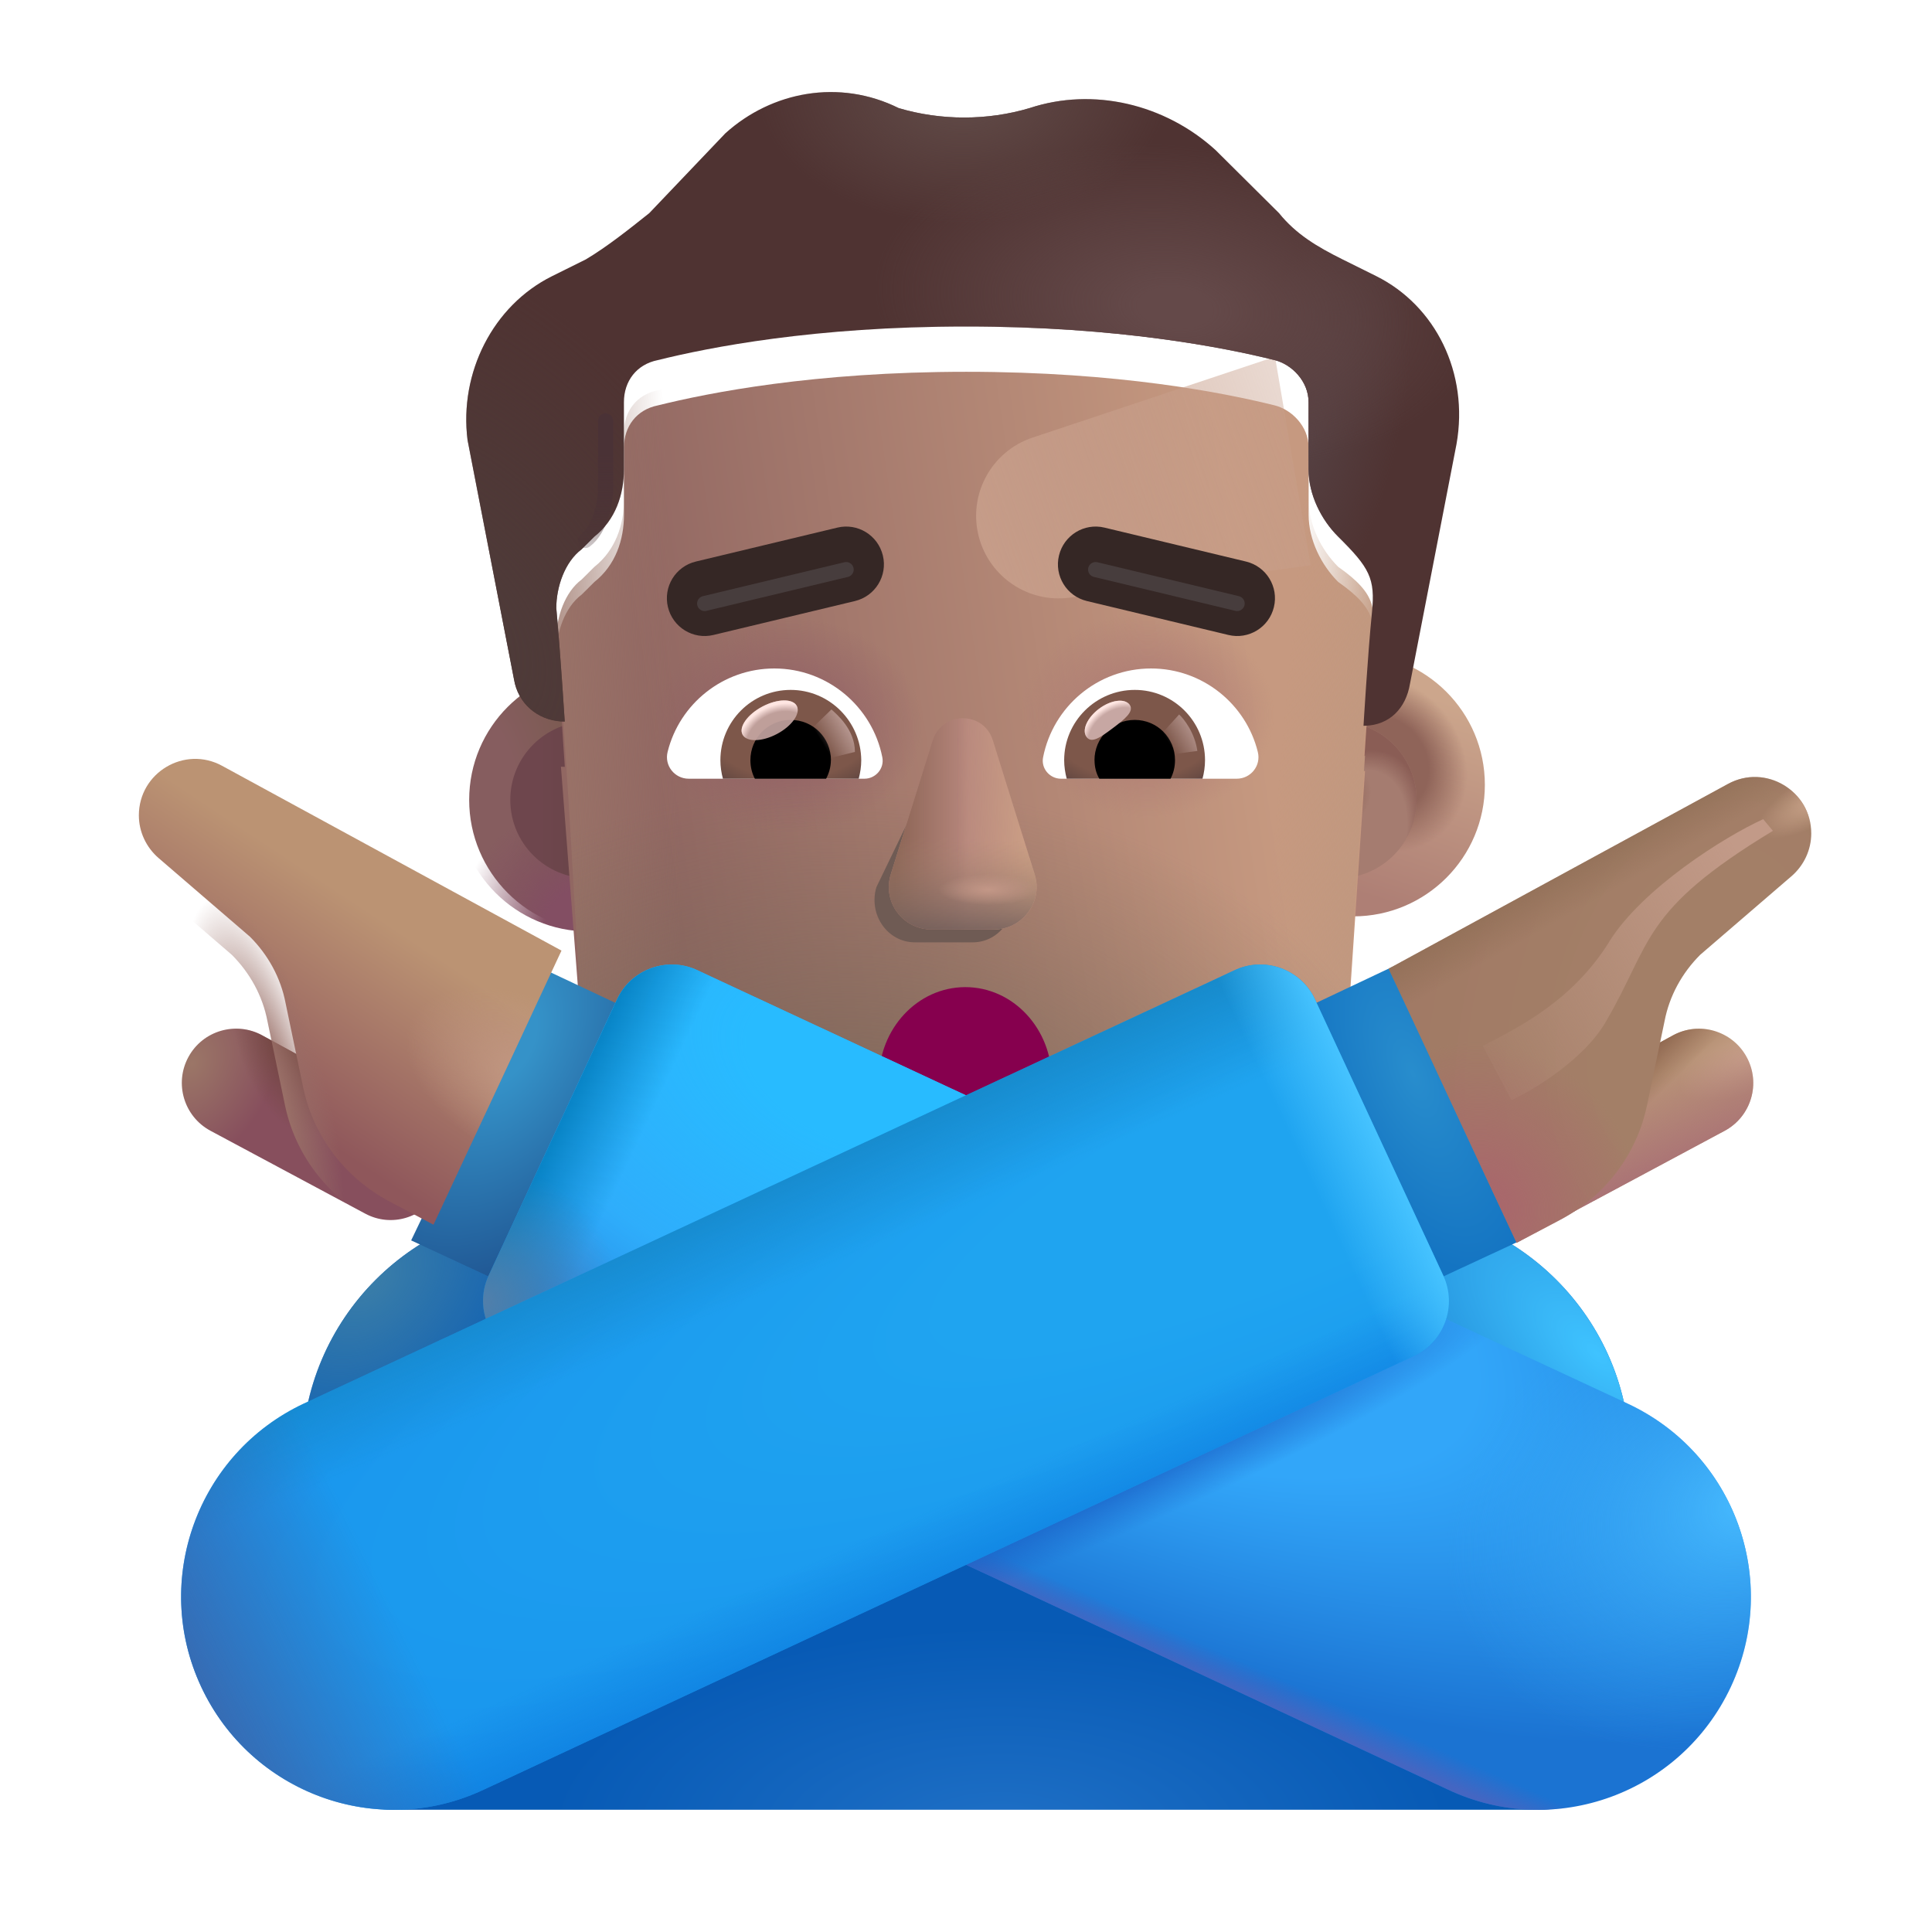 <svg fill="none" height="32" viewBox="0 0 32 32" width="32" xmlns="http://www.w3.org/2000/svg" xmlns:xlink="http://www.w3.org/1999/xlink"><filter id="a" color-interpolation-filters="sRGB" filterUnits="userSpaceOnUse" height="4.357" width="4.557" x="7.571" y="11.07"><feFlood flood-opacity="0" result="BackgroundImageFix"/><feBlend in="SourceGraphic" in2="BackgroundImageFix" mode="normal" result="shape"/><feColorMatrix in="SourceAlpha" result="hardAlpha" type="matrix" values="0 0 0 0 0 0 0 0 0 0 0 0 0 0 0 0 0 0 127 0"/><feOffset dx=".2"/><feGaussianBlur stdDeviation=".15"/><feComposite in2="hardAlpha" k2="-1" k3="1" operator="arithmetic"/><feColorMatrix type="matrix" values="0 0 0 0 0.62 0 0 0 0 0.471 0 0 0 0 0.408 0 0 0 1 0"/><feBlend in2="shape" mode="normal" result="effect1_innerShadow_3987_24802"/></filter><filter id="b" color-interpolation-filters="sRGB" filterUnits="userSpaceOnUse" height="3.597" width="3.597" x="7.952" y="11.451"><feFlood flood-opacity="0" result="BackgroundImageFix"/><feBlend in="SourceGraphic" in2="BackgroundImageFix" mode="normal" result="shape"/><feGaussianBlur result="effect1_foregroundBlur_3987_24802" stdDeviation=".25"/></filter><filter id="c" color-interpolation-filters="sRGB" filterUnits="userSpaceOnUse" height="4.607" width="4.607" x="19.986" y="10.82"><feFlood flood-opacity="0" result="BackgroundImageFix"/><feBlend in="SourceGraphic" in2="BackgroundImageFix" mode="normal" result="shape"/><feColorMatrix in="SourceAlpha" result="hardAlpha" type="matrix" values="0 0 0 0 0 0 0 0 0 0 0 0 0 0 0 0 0 0 127 0"/><feOffset dx=".25" dy="-.25"/><feGaussianBlur stdDeviation=".25"/><feComposite in2="hardAlpha" k2="-1" k3="1" operator="arithmetic"/><feColorMatrix type="matrix" values="0 0 0 0 0.584 0 0 0 0 0.369 0 0 0 0 0.471 0 0 0 1 0"/><feBlend in2="shape" mode="normal" result="effect1_innerShadow_3987_24802"/></filter><filter id="d" color-interpolation-filters="sRGB" filterUnits="userSpaceOnUse" height="3.597" width="3.597" x="20.366" y="11.451"><feFlood flood-opacity="0" result="BackgroundImageFix"/><feBlend in="SourceGraphic" in2="BackgroundImageFix" mode="normal" result="shape"/><feGaussianBlur result="effect1_foregroundBlur_3987_24802" stdDeviation=".25"/></filter><filter id="e" color-interpolation-filters="sRGB" filterUnits="userSpaceOnUse" height="15.946" width="13.537" x="9.215" y="5.909"><feFlood flood-opacity="0" result="BackgroundImageFix"/><feBlend in="SourceGraphic" in2="BackgroundImageFix" mode="normal" result="shape"/><feColorMatrix in="SourceAlpha" result="hardAlpha" type="matrix" values="0 0 0 0 0 0 0 0 0 0 0 0 0 0 0 0 0 0 127 0"/><feOffset dy=".25"/><feGaussianBlur stdDeviation=".375"/><feComposite in2="hardAlpha" k2="-1" k3="1" operator="arithmetic"/><feColorMatrix type="matrix" values="0 0 0 0 0.306 0 0 0 0 0.2 0 0 0 0 0.173 0 0 0 1 0"/><feBlend in2="shape" mode="normal" result="effect1_innerShadow_3987_24802"/></filter><filter id="f" color-interpolation-filters="sRGB" filterUnits="userSpaceOnUse" height="8.002" width="9.541" x="14.168" y="3.909"><feFlood flood-opacity="0" result="BackgroundImageFix"/><feBlend in="SourceGraphic" in2="BackgroundImageFix" mode="normal" result="shape"/><feGaussianBlur result="effect1_foregroundBlur_3987_24802" stdDeviation="1"/></filter><filter id="g" color-interpolation-filters="sRGB" filterUnits="userSpaceOnUse" height="10.997" width="16.445" x="7.724" y="1.525"><feFlood flood-opacity="0" result="BackgroundImageFix"/><feBlend in="SourceGraphic" in2="BackgroundImageFix" mode="normal" result="shape"/><feColorMatrix in="SourceAlpha" result="hardAlpha" type="matrix" values="0 0 0 0 0 0 0 0 0 0 0 0 0 0 0 0 0 0 127 0"/><feOffset dy="-.5"/><feGaussianBlur stdDeviation=".375"/><feComposite in2="hardAlpha" k2="-1" k3="1" operator="arithmetic"/><feColorMatrix type="matrix" values="0 0 0 0 0.208 0 0 0 0 0.11 0 0 0 0 0.11 0 0 0 1 0"/><feBlend in2="shape" mode="normal" result="effect1_innerShadow_3987_24802"/></filter><filter id="h" color-interpolation-filters="sRGB" filterUnits="userSpaceOnUse" height="4.999" width="3.797" x="13.736" y="11.36"><feFlood flood-opacity="0" result="BackgroundImageFix"/><feBlend in="SourceGraphic" in2="BackgroundImageFix" mode="normal" result="shape"/><feGaussianBlur result="effect1_foregroundBlur_3987_24802" stdDeviation=".375"/></filter><filter id="i" color-interpolation-filters="sRGB" filterUnits="userSpaceOnUse" height="3.999" width="2.949" x="14.471" y="11.647"><feFlood flood-opacity="0" result="BackgroundImageFix"/><feBlend in="SourceGraphic" in2="BackgroundImageFix" mode="normal" result="shape"/><feGaussianBlur result="effect1_foregroundBlur_3987_24802" stdDeviation=".125"/></filter><filter id="j" color-interpolation-filters="sRGB" filterUnits="userSpaceOnUse" height=".848" width=".966" x="17.865" y="11.506"><feFlood flood-opacity="0" result="BackgroundImageFix"/><feBlend in="SourceGraphic" in2="BackgroundImageFix" mode="normal" result="shape"/><feGaussianBlur result="effect1_foregroundBlur_3987_24802" stdDeviation=".05"/></filter><filter id="k" color-interpolation-filters="sRGB" filterUnits="userSpaceOnUse" height="1.07" width="1.041" x="18.992" y="11.634"><feFlood flood-opacity="0" result="BackgroundImageFix"/><feBlend in="SourceGraphic" in2="BackgroundImageFix" mode="normal" result="shape"/><feGaussianBlur result="effect1_foregroundBlur_3987_24802" stdDeviation=".1"/></filter><filter id="l" color-interpolation-filters="sRGB" filterUnits="userSpaceOnUse" height="1.235" width="1.165" x="13.195" y="11.552"><feFlood flood-opacity="0" result="BackgroundImageFix"/><feBlend in="SourceGraphic" in2="BackgroundImageFix" mode="normal" result="shape"/><feGaussianBlur result="effect1_foregroundBlur_3987_24802" stdDeviation=".1"/></filter><filter id="m" color-interpolation-filters="sRGB" filterUnits="userSpaceOnUse" height=".858" width="1.13" x="12.18" y="11.495"><feFlood flood-opacity="0" result="BackgroundImageFix"/><feBlend in="SourceGraphic" in2="BackgroundImageFix" mode="normal" result="shape"/><feGaussianBlur result="effect1_foregroundBlur_3987_24802" stdDeviation=".05"/></filter><filter id="n" color-interpolation-filters="sRGB" filterUnits="userSpaceOnUse" height="2.733" width="1.087" x="9.319" y="6.595"><feFlood flood-opacity="0" result="BackgroundImageFix"/><feBlend in="SourceGraphic" in2="BackgroundImageFix" mode="normal" result="shape"/><feGaussianBlur result="effect1_foregroundBlur_3987_24802" stdDeviation=".125"/></filter><filter id="o" color-interpolation-filters="sRGB" filterUnits="userSpaceOnUse" height="8.016" width="7.3" x="2" y="12.57"><feFlood flood-opacity="0" result="BackgroundImageFix"/><feBlend in="SourceGraphic" in2="BackgroundImageFix" mode="normal" result="shape"/><feColorMatrix in="SourceAlpha" result="hardAlpha" type="matrix" values="0 0 0 0 0 0 0 0 0 0 0 0 0 0 0 0 0 0 127 0"/><feOffset dx=".3" dy="-.3"/><feGaussianBlur stdDeviation=".4"/><feComposite in2="hardAlpha" k2="-1" k3="1" operator="arithmetic"/><feColorMatrix type="matrix" values="0 0 0 0 0.553 0 0 0 0 0.357 0 0 0 0 0.38 0 0 0 1 0"/><feBlend in2="shape" mode="normal" result="effect1_innerShadow_3987_24802"/></filter><filter id="p" color-interpolation-filters="sRGB" filterUnits="userSpaceOnUse" height="2.063" width="3.594" x="11.046" y="8.722"><feFlood flood-opacity="0" result="BackgroundImageFix"/><feBlend in="SourceGraphic" in2="BackgroundImageFix" mode="normal" result="shape"/><feColorMatrix in="SourceAlpha" result="hardAlpha" type="matrix" values="0 0 0 0 0 0 0 0 0 0 0 0 0 0 0 0 0 0 127 0"/><feOffset dy="-.25"/><feGaussianBlur stdDeviation=".25"/><feComposite in2="hardAlpha" k2="-1" k3="1" operator="arithmetic"/><feColorMatrix type="matrix" values="0 0 0 0 0.137 0 0 0 0 0.086 0 0 0 0 0.094 0 0 0 1 0"/><feBlend in2="shape" mode="normal" result="effect1_innerShadow_3987_24802"/></filter><filter id="q" color-interpolation-filters="sRGB" filterUnits="userSpaceOnUse" height="1.313" width="3.094" x="11.296" y="9.058"><feFlood flood-opacity="0" result="BackgroundImageFix"/><feBlend in="SourceGraphic" in2="BackgroundImageFix" mode="normal" result="shape"/><feGaussianBlur result="effect1_foregroundBlur_3987_24802" stdDeviation=".125"/></filter><filter id="r" color-interpolation-filters="sRGB" filterUnits="userSpaceOnUse" height="2.063" width="3.594" x="17.523" y="8.722"><feFlood flood-opacity="0" result="BackgroundImageFix"/><feBlend in="SourceGraphic" in2="BackgroundImageFix" mode="normal" result="shape"/><feColorMatrix in="SourceAlpha" result="hardAlpha" type="matrix" values="0 0 0 0 0 0 0 0 0 0 0 0 0 0 0 0 0 0 127 0"/><feOffset dy="-.25"/><feGaussianBlur stdDeviation=".25"/><feComposite in2="hardAlpha" k2="-1" k3="1" operator="arithmetic"/><feColorMatrix type="matrix" values="0 0 0 0 0.137 0 0 0 0 0.086 0 0 0 0 0.094 0 0 0 1 0"/><feBlend in2="shape" mode="normal" result="effect1_innerShadow_3987_24802"/></filter><filter id="s" color-interpolation-filters="sRGB" filterUnits="userSpaceOnUse" height="1.313" width="3.094" x="17.773" y="9.058"><feFlood flood-opacity="0" result="BackgroundImageFix"/><feBlend in="SourceGraphic" in2="BackgroundImageFix" mode="normal" result="shape"/><feGaussianBlur result="effect1_foregroundBlur_3987_24802" stdDeviation=".125"/></filter><filter id="t" color-interpolation-filters="sRGB" filterUnits="userSpaceOnUse" height="5.453" width="5.605" x="24.159" y="13.168"><feFlood flood-opacity="0" result="BackgroundImageFix"/><feBlend in="SourceGraphic" in2="BackgroundImageFix" mode="normal" result="shape"/><feGaussianBlur result="effect1_foregroundBlur_3987_24802" stdDeviation=".2"/></filter><radialGradient id="u" cx="0" cy="0" gradientTransform="matrix(2.29 0 0 4.008 7.571 13.249)" gradientUnits="userSpaceOnUse" r="1"><stop offset=".351" stop-color="#865d5f"/><stop offset="1" stop-color="#76594a"/></radialGradient><radialGradient id="v" cx="0" cy="0" gradientTransform="matrix(-1.239 -1.771 1.771 -1.239 9.75 15.428)" gradientUnits="userSpaceOnUse" r="1"><stop offset=".34" stop-color="#834e63"/><stop offset="1" stop-color="#834e63" stop-opacity="0"/></radialGradient><linearGradient id="w" gradientUnits="userSpaceOnUse" x1="9.75" x2="8.914" y1="13.613" y2="13.613"><stop offset="0" stop-color="#694448"/><stop offset="1" stop-color="#6e464d"/></linearGradient><linearGradient id="x" gradientUnits="userSpaceOnUse" x1="23.582" x2="22.514" y1="11.825" y2="15.134"><stop offset="0" stop-color="#cca68c"/><stop offset="1" stop-color="#ae7f75"/></linearGradient><radialGradient id="y" cx="0" cy="0" gradientTransform="matrix(1.079 -.786 .897 1.231 22.65 12.903)" gradientUnits="userSpaceOnUse" r="1"><stop offset=".543" stop-color="#8f6459"/><stop offset="1" stop-color="#8f6459" stop-opacity="0"/></radialGradient><radialGradient id="z" cx="0" cy="0" gradientTransform="matrix(1.072 -1.971 1.154 .627 22.111 14.321)" gradientUnits="userSpaceOnUse" r="1"><stop offset=".755" stop-color="#8a5d55" stop-opacity="0"/><stop offset=".916" stop-color="#8a5d55"/></radialGradient><radialGradient id="A" cx="0" cy="0" gradientTransform="matrix(.338 .335 -.432 .436 22.165 13.249)" gradientUnits="userSpaceOnUse" r="1"><stop offset="0" stop-color="#895f52"/><stop offset="1" stop-color="#895f52" stop-opacity="0"/></radialGradient><linearGradient id="B" gradientUnits="userSpaceOnUse" x1="21.213" x2="11.247" y1="13.757" y2="15.242"><stop offset="0" stop-color="#c69980"/><stop offset="1" stop-color="#916762"/></linearGradient><radialGradient id="C" cx="0" cy="0" gradientTransform="matrix(0 -1.706 2.099 0 19.007 11.59)" gradientUnits="userSpaceOnUse" r="1"><stop offset="0" stop-color="#ab7773"/><stop offset="1" stop-color="#ab7773" stop-opacity="0"/></radialGradient><radialGradient id="D" cx="0" cy="0" gradientTransform="matrix(0 -1.793 2.23 0 13.059 11.765)" gradientUnits="userSpaceOnUse" r="1"><stop offset="0" stop-color="#8f5d65"/><stop offset="1" stop-color="#8f5d65" stop-opacity="0"/></radialGradient><linearGradient id="E" gradientUnits="userSpaceOnUse" x1="8.904" x2="11.36" y1="17.276" y2="17.188"><stop offset="0" stop-color="#9b7569"/><stop offset="1" stop-color="#9b7569" stop-opacity="0"/></linearGradient><linearGradient id="F" gradientUnits="userSpaceOnUse" x1="22.367" x2="20.916" y1="16.177" y2="16.051"><stop offset="0" stop-color="#c1987f"/><stop offset="1" stop-color="#c1987f" stop-opacity="0"/></linearGradient><radialGradient id="G" cx="0" cy="0" gradientTransform="matrix(0 10.672 -14.486 0 15.552 10.934)" gradientUnits="userSpaceOnUse" r="1"><stop offset=".75" stop-color="#975681" stop-opacity="0"/><stop offset="1" stop-color="#975681"/></radialGradient><linearGradient id="H" gradientUnits="userSpaceOnUse" x1="15.983" x2="15.983" y1="20.404" y2="21.773"><stop offset=".533" stop-color="#a66d9f" stop-opacity="0"/><stop offset="1" stop-color="#a66d9f"/></linearGradient><radialGradient id="I" cx="0" cy="0" gradientTransform="matrix(0 -6.797 9.64 0 14.007 19.778)" gradientUnits="userSpaceOnUse" r="1"><stop offset="0" stop-color="#7a6758"/><stop offset="1" stop-color="#7a6758" stop-opacity="0"/></radialGradient><linearGradient id="J" gradientUnits="userSpaceOnUse" x1="15.252" x2="25.88" y1="9.862" y2="6.057"><stop offset="0" stop-color="#c89f8b"/><stop offset="1" stop-color="#c89f8b" stop-opacity="0"/></linearGradient><radialGradient id="K" cx="0" cy="0" gradientTransform="matrix(1.041 -3.858 1.431 .386 21.616 7.89)" gradientUnits="userSpaceOnUse" r="1"><stop offset="0" stop-color="#554042"/><stop offset="1" stop-color="#554042" stop-opacity="0"/></radialGradient><radialGradient id="L" cx="0" cy="0" gradientTransform="matrix(4.991 .459 -.247 2.684 19.473 5.594)" gradientUnits="userSpaceOnUse" r="1"><stop offset=".122" stop-color="#644949"/><stop offset="1" stop-color="#644949" stop-opacity="0"/></radialGradient><radialGradient id="M" cx="0" cy="0" gradientTransform="matrix(0 2.191 -3.394 0 15.946 2.025)" gradientUnits="userSpaceOnUse" r="1"><stop offset="0" stop-color="#624c49"/><stop offset="1" stop-color="#624c49" stop-opacity="0"/></radialGradient><radialGradient id="N" cx="0" cy="0" gradientTransform="matrix(4.011 -2.94 4.605 6.285 7.53 10.922)" gradientUnits="userSpaceOnUse" r="1"><stop offset="0" stop-color="#4e3c3a"/><stop offset="1" stop-color="#4e3c3a" stop-opacity="0"/></radialGradient><linearGradient id="O" gradientUnits="userSpaceOnUse" x1="14.818" x2="16.042" y1="14.006" y2="14.006"><stop offset="0" stop-color="#8b6455"/><stop offset="1" stop-color="#8b6455" stop-opacity="0"/></linearGradient><linearGradient id="P" gradientUnits="userSpaceOnUse" x1="17.17" x2="15.832" y1="14.427" y2="14.408"><stop offset="0" stop-color="#cda186"/><stop offset="1" stop-color="#cda186" stop-opacity="0"/></linearGradient><linearGradient id="Q" gradientUnits="userSpaceOnUse" x1="16.174" x2="16.261" y1="15.634" y2="13.155"><stop offset="0" stop-color="#6b5a58"/><stop offset=".697" stop-color="#a8846e" stop-opacity="0"/></linearGradient><radialGradient id="R" cx="0" cy="0" gradientTransform="matrix(0 .257 -.826 0 16.373 14.734)" gradientUnits="userSpaceOnUse" r="1"><stop offset="0" stop-color="#c39787"/><stop offset="1" stop-color="#c39787" stop-opacity="0"/></radialGradient><linearGradient id="S"><stop offset=".802" stop-color="#7d574a"/><stop offset="1" stop-color="#694b43"/><stop offset="1" stop-color="#804d49"/><stop offset="1" stop-color="#664944"/></linearGradient><radialGradient id="T" cx="0" cy="0" gradientTransform="matrix(0 1.058 -1.684 0 18.793 12.049)" gradientUnits="userSpaceOnUse" r="1" xlink:href="#S"/><linearGradient id="U"><stop offset=".766" stop-color="#ffe6e2" stop-opacity="0"/><stop offset=".966" stop-color="#ffe6e2"/></linearGradient><radialGradient id="V" cx="0" cy="0" gradientTransform="matrix(-.303 -.39 .537 -.417 18.495 12.159)" gradientUnits="userSpaceOnUse" r="1" xlink:href="#U"/><linearGradient id="W"><stop offset="0" stop-color="#b4948d"/><stop offset="1" stop-color="#b4948d" stop-opacity="0"/></linearGradient><linearGradient id="X" gradientUnits="userSpaceOnUse" x1="19.808" x2="19.398" xlink:href="#W" y1="12.12" y2="12.372"/><radialGradient id="Y" cx="0" cy="0" gradientTransform="matrix(0 1.059 -1.684 0 13.099 12.049)" gradientUnits="userSpaceOnUse" r="1" xlink:href="#S"/><linearGradient id="Z" gradientUnits="userSpaceOnUse" x1="14.07" x2="13.66" xlink:href="#W" y1="12.12" y2="12.372"/><radialGradient id="aa" cx="0" cy="0" gradientTransform="matrix(-.01 -.645 .775 -.012 12.726 12.335)" gradientUnits="userSpaceOnUse" r="1" xlink:href="#U"/><linearGradient id="ab" gradientUnits="userSpaceOnUse" x1="9.862" x2="9.862" y1="6.842" y2="9.656"><stop offset=".228" stop-color="#4a3236"/><stop offset="1" stop-color="#4a3236" stop-opacity="0"/></linearGradient><radialGradient id="ac" cx="0" cy="0" gradientTransform="matrix(0 -4.812 10.438 0 16.562 30.378)" gradientUnits="userSpaceOnUse" r="1"><stop offset="0" stop-color="#1f70c6"/><stop offset=".714" stop-color="#075ab5"/></radialGradient><radialGradient id="ad" cx="0" cy="0" gradientTransform="matrix(-6.938 -6.625 2.982 -3.123 26.438 22.413)" gradientUnits="userSpaceOnUse" r="1"><stop offset="0" stop-color="#3fc3ff"/><stop offset="1" stop-color="#3fc3ff" stop-opacity="0"/></radialGradient><radialGradient id="ae" cx="0" cy="0" gradientTransform="matrix(2.188 2.219 -3.005 2.963 6.062 21.194)" gradientUnits="userSpaceOnUse" r="1"><stop offset="0" stop-color="#3b7ea8"/><stop offset="1" stop-color="#3b7ea8" stop-opacity="0"/></radialGradient><radialGradient id="af" cx="0" cy="0" gradientTransform="matrix(2.655 1.322 -2.051 4.12 8.345 17.216)" gradientUnits="userSpaceOnUse" r="1"><stop offset=".161" stop-color="#3592c8"/><stop offset="1" stop-color="#1f5491"/></radialGradient><radialGradient id="ag" cx="0" cy="0" gradientTransform="matrix(16.522 8.524 -2.953 5.724 14.913 18.632)" gradientUnits="userSpaceOnUse" r="1"><stop offset=".568" stop-color="#32a6f9"/><stop offset="1" stop-color="#1b73d2"/></radialGradient><radialGradient id="ah" cx="0" cy="0" gradientTransform="matrix(-4.805 2.043 -1.529 -3.594 29 24.879)" gradientUnits="userSpaceOnUse" r="1"><stop offset="0" stop-color="#47bbff"/><stop offset="1" stop-color="#309ff1" stop-opacity="0"/></radialGradient><radialGradient id="ai" cx="0" cy="0" gradientTransform="matrix(-2.076 5.316 -8.327 -3.252 14.245 17.66)" gradientUnits="userSpaceOnUse" r="1"><stop offset=".215" stop-color="#28bbff"/><stop offset="1" stop-color="#28bbff" stop-opacity="0"/></radialGradient><linearGradient id="aj" gradientUnits="userSpaceOnUse" x1="9.156" x2="10.486" y1="18.475" y2="19.099"><stop offset="0" stop-color="#047fc0"/><stop offset="1" stop-color="#047fc0" stop-opacity="0"/></linearGradient><radialGradient id="ak" cx="0" cy="0" gradientTransform="matrix(1.937 -1.219 1.219 1.937 8 21.569)" gradientUnits="userSpaceOnUse" r="1"><stop offset="0" stop-color="#527faa"/><stop offset="1" stop-color="#527faa" stop-opacity="0"/></radialGradient><linearGradient id="al" gradientUnits="userSpaceOnUse" x1="17.482" x2="17.906" y1="26.681" y2="25.725"><stop offset="0" stop-color="#4466c2"/><stop offset=".46" stop-color="#4466c2" stop-opacity="0"/></linearGradient><radialGradient id="am" cx="0" cy="0" gradientTransform="matrix(8.43 -3.423 .468 1.152 16.663 24.88)" gradientUnits="userSpaceOnUse" r="1"><stop offset=".314" stop-color="#1a62c7"/><stop offset="1" stop-color="#1a62c7" stop-opacity="0"/></radialGradient><radialGradient id="an" cx="0" cy="0" gradientTransform="matrix(-1.453 .594 -1.315 -3.219 23.405 17.785)" gradientUnits="userSpaceOnUse" r="1"><stop offset="0" stop-color="#288dcd"/><stop offset="1" stop-color="#1474c2"/></radialGradient><radialGradient id="ao" cx="0" cy="0" gradientTransform="matrix(-22.937 10.813 -2.618 -5.553 22.312 18.85)" gradientUnits="userSpaceOnUse" r="1"><stop offset=".28" stop-color="#1fa4f0"/><stop offset="1" stop-color="#1892ed"/></radialGradient><linearGradient id="ap" gradientUnits="userSpaceOnUse" x1="15.132" x2="14.231" y1="27.536" y2="25.512"><stop offset=".205" stop-color="#0d7edf"/><stop offset="1" stop-color="#0d7edf" stop-opacity="0"/></linearGradient><linearGradient id="aq" gradientUnits="userSpaceOnUse" x1="10.345" x2="11.438" y1="19.427" y2="21.958"><stop offset="0" stop-color="#1481b9"/><stop offset="1" stop-color="#1481b9" stop-opacity="0"/></linearGradient><linearGradient id="ar" gradientUnits="userSpaceOnUse" x1="22.827" x2="21.613" y1="18.787" y2="19.35"><stop offset="0" stop-color="#46c3ff"/><stop offset="1" stop-color="#46c3ff" stop-opacity="0"/></linearGradient><linearGradient id="as" gradientUnits="userSpaceOnUse" x1="3.231" x2="6.517" y1="28.262" y2="26.655"><stop offset="0" stop-color="#3869b0"/><stop offset="1" stop-color="#3869b0" stop-opacity="0"/></linearGradient><radialGradient id="at" cx="0" cy="0" gradientTransform="matrix(-2.117 1.023 -.403 -.834 29.122 17.436)" gradientUnits="userSpaceOnUse" r="1"><stop offset="0" stop-color="#cca58e"/><stop offset=".615" stop-color="#b89377"/></radialGradient><linearGradient id="au" gradientUnits="userSpaceOnUse" x1="27.52" x2="26.84" y1="19.632" y2="18.069"><stop offset="0" stop-color="#a86e75"/><stop offset="1" stop-color="#a86e75" stop-opacity="0"/></linearGradient><linearGradient id="av" gradientUnits="userSpaceOnUse" x1="26.75" x2="27.494" y1="17.366" y2="18.125"><stop offset=".353" stop-color="#8c644c"/><stop offset="1" stop-color="#8c644c" stop-opacity="0"/></linearGradient><radialGradient id="aw" cx="0" cy="0" gradientTransform="matrix(1.766 .85 -1.157 2.404 3.178 17.613)" gradientUnits="userSpaceOnUse" r="1"><stop offset="0" stop-color="#9b7667"/><stop offset=".697" stop-color="#874f5d"/></radialGradient><radialGradient id="ax" cx="0" cy="0" gradientTransform="matrix(-.866 .267 -.499 -1.618 4.819 17.174)" gradientUnits="userSpaceOnUse" r="1"><stop offset="0" stop-color="#6b4237"/><stop offset="1" stop-color="#6b4237" stop-opacity="0"/></radialGradient><radialGradient id="ay" cx="0" cy="0" gradientTransform="matrix(-4.475 -1.313 2.047 -6.978 28.18 16.727)" gradientUnits="userSpaceOnUse" r="1"><stop offset=".32" stop-color="#a37f67"/><stop offset="1" stop-color="#a17a65"/></radialGradient><radialGradient id="az" cx="0" cy="0" gradientTransform="matrix(-1.031 .594 -.204 -.355 30.161 13.194)" gradientUnits="userSpaceOnUse" r="1"><stop offset="0" stop-color="#cca68c"/><stop offset="1" stop-color="#cca68c" stop-opacity="0"/></radialGradient><linearGradient id="aA" gradientUnits="userSpaceOnUse" x1="25.489" x2="25.997" y1="14.257" y2="15.157"><stop offset="0" stop-color="#8e6d54"/><stop offset="1" stop-color="#8e6d54" stop-opacity="0"/></linearGradient><radialGradient id="aB" cx="0" cy="0" gradientTransform="matrix(2.344 -1.125 1.205 2.51 24.583 20.007)" gradientUnits="userSpaceOnUse" r="1"><stop offset="0" stop-color="#a9656c"/><stop offset="1" stop-color="#a9656c" stop-opacity="0"/></radialGradient><linearGradient id="aC" gradientUnits="userSpaceOnUse" x1="8" x2="5.5" y1="15.725" y2="19.491"><stop offset=".206" stop-color="#bb9373"/><stop offset="1" stop-color="#8f575b"/></linearGradient><radialGradient id="aD" cx="0" cy="0" gradientTransform="matrix(-2.062 -1.075 .616 -1.182 8.585 18.255)" gradientUnits="userSpaceOnUse" r="1"><stop offset="0" stop-color="#c49a85"/><stop offset="1" stop-color="#c49a85" stop-opacity="0"/></radialGradient><radialGradient id="aE" cx="0" cy="0" gradientTransform="matrix(1.005 -.262 .858 3.287 4.382 18.16)" gradientUnits="userSpaceOnUse" r="1"><stop offset=".296" stop-color="#996f67"/><stop offset="1" stop-color="#996f67" stop-opacity="0"/></radialGradient><linearGradient id="aF" gradientUnits="userSpaceOnUse" x1="29.179" x2="24.036" y1="14.821" y2="17.689"><stop offset="0" stop-color="#c29a88"/><stop offset="1" stop-color="#c29a88" stop-opacity="0"/></linearGradient><g filter="url(#a)"><circle cx="9.75" cy="13.249" fill="url(#u)" r="2.179"/></g><circle cx="9.75" cy="13.249" fill="url(#v)" r="2.179"/><g filter="url(#b)"><circle cx="9.75" cy="13.249" fill="url(#w)" r="1.298"/></g><g filter="url(#c)"><circle cx="22.165" cy="13.249" fill="url(#x)" r="2.179"/><circle cx="22.165" cy="13.249" fill="url(#y)" r="2.179"/></g><g filter="url(#d)"><circle cx="22.165" cy="13.249" fill="#a57c70" r="1.298"/><circle cx="22.165" cy="13.249" fill="url(#z)" r="1.298"/><circle cx="22.165" cy="13.249" fill="url(#A)" r="1.298"/></g><g filter="url(#e)"><path d="m9.291 12.449c.021.002.042.002.064.002 0 0-.07-1.114-.14-1.879 0-.348.14-.766.42-.974l.21-.209c.35-.278.49-.696.49-1.114v-1.114c0-.348.21-.626.56-.696.84-.209 2.59-.557 5.11-.557 2.52 0 4.27.348 5.11.557.28.07.56.348.56.696v1.114c0 .418.21.835.49 1.114.655.459.614.712.56 1.253-.07.696-.14 1.879-.14 1.879.008 0 .016-0.0.024-0l-.347 5.166c-.209 2.309-2.025 3.919-4.189 3.919h-4.189c-2.234 0-3.98-1.609-4.189-3.919z" fill="url(#B)"/><path d="m9.291 12.449c.021.002.042.002.064.002 0 0-.07-1.114-.14-1.879 0-.348.14-.766.42-.974l.21-.209c.35-.278.49-.696.49-1.114v-1.114c0-.348.21-.626.56-.696.84-.209 2.59-.557 5.11-.557 2.52 0 4.27.348 5.11.557.28.07.56.348.56.696v1.114c0 .418.21.835.49 1.114.655.459.614.712.56 1.253-.07.696-.14 1.879-.14 1.879.008 0 .016-0.0.024-0l-.347 5.166c-.209 2.309-2.025 3.919-4.189 3.919h-4.189c-2.234 0-3.98-1.609-4.189-3.919z" fill="url(#C)"/><path d="m9.291 12.449c.021.002.042.002.064.002 0 0-.07-1.114-.14-1.879 0-.348.14-.766.42-.974l.21-.209c.35-.278.49-.696.49-1.114v-1.114c0-.348.21-.626.56-.696.84-.209 2.59-.557 5.11-.557 2.52 0 4.27.348 5.11.557.28.07.56.348.56.696v1.114c0 .418.21.835.49 1.114.655.459.614.712.56 1.253-.07.696-.14 1.879-.14 1.879.008 0 .016-0.0.024-0l-.347 5.166c-.209 2.309-2.025 3.919-4.189 3.919h-4.189c-2.234 0-3.98-1.609-4.189-3.919z" fill="url(#D)"/></g><path d="m9.215 10.572c0-.348.14-.766.42-.974l.21-.209c.35-.278.49-.696.49-1.114v-1.114c0-.348.21-.626.56-.696.84-.209 2.59-.557 5.11-.557 2.52 0 4.27.348 5.11.557.28.07.56.348.56.696v1.114c0 .418.21.835.49 1.114.655.459.614.712.56 1.253-.07.696-.14 1.879-.14 1.879.008 0 .016-0.0.024-0l-.347 5.166c-.209 2.309-2.025 3.919-4.189 3.919h-4.189c-2.234 0-3.98-1.609-4.189-3.919-.182-2.37-.262-4.748-.478-7.114z" fill="url(#E)"/><path d="m9.215 10.572c0-.348.14-.766.42-.974l.21-.209c.35-.278.49-.696.49-1.114v-1.114c0-.348.21-.626.56-.696.84-.209 2.59-.557 5.11-.557 2.52 0 4.27.348 5.11.557.28.07.56.348.56.696v1.114c0 .418.21.835.49 1.114.655.459.614.712.56 1.253-.07.696-.14 1.879-.14 1.879.008 0 .016-0.0.024-0l-.347 5.166c-.209 2.309-2.025 3.919-4.189 3.919h-4.189c-2.234 0-3.98-1.609-4.189-3.919-.182-2.37-.262-4.748-.478-7.114z" fill="url(#F)"/><path d="m9.215 10.572c0-.348.14-.766.42-.974l.21-.209c.35-.278.49-.696.49-1.114v-1.114c0-.348.21-.626.56-.696.84-.209 2.59-.557 5.11-.557 2.52 0 4.27.348 5.11.557.28.07.56.348.56.696v1.114c0 .418.21.835.49 1.114.655.459.614.712.56 1.253-.07.696-.14 1.879-.14 1.879.008 0 .016-0.0.024-0l-.347 5.166c-.209 2.309-2.025 3.919-4.189 3.919h-4.189c-2.234 0-3.98-1.609-4.189-3.919-.182-2.37-.262-4.748-.478-7.114z" fill="url(#G)"/><path d="m9.215 10.572c0-.348.14-.766.42-.974l.21-.209c.35-.278.49-.696.49-1.114v-1.114c0-.348.21-.626.56-.696.84-.209 2.59-.557 5.11-.557 2.52 0 4.27.348 5.11.557.28.07.56.348.56.696v1.114c0 .418.21.835.49 1.114.655.459.614.712.56 1.253-.07.696-.14 1.879-.14 1.879.008 0 .016-0.0.024-0l-.347 5.166c-.209 2.309-2.025 3.919-4.189 3.919h-4.189c-2.234 0-3.98-1.609-4.189-3.919-.182-2.37-.262-4.748-.478-7.114z" fill="url(#H)"/><path d="m9.215 10.572c0-.348.14-.766.42-.974l.21-.209c.35-.278.49-.696.49-1.114v-1.114c0-.348.21-.626.56-.696.84-.209 2.59-.557 5.11-.557 2.52 0 4.27.348 5.11.557.28.07.56.348.56.696v1.114c0 .418.21.835.49 1.114.655.459.614.712.56 1.253-.07.696-.14 1.879-.14 1.879.008 0 .016-0.0.024-0l-.347 5.166c-.209 2.309-2.025 3.919-4.189 3.919h-4.189c-2.234 0-3.98-1.609-4.189-3.919-.182-2.37-.262-4.748-.478-7.114z" fill="url(#I)"/><g filter="url(#f)"><path d="m21.118 5.909-4.016 1.339c-.684.228-1.073.948-.889 1.645.176.666.82 1.098 1.503 1.006l3.993-.535z" fill="url(#J)"/></g><g filter="url(#g)"><path d="m22.234 4.796.56.278c.98.487 1.54 1.601 1.33 2.784l-.77 3.967c-.069.41-.34.685-.746.696-.008 0-.016 0-.024 0 0 0 .07-1.183.14-1.879.057-.565-.042-.738-.56-1.253-.28-.278-.49-.696-.49-1.114v-1.114c0-.348-.28-.626-.56-.696-.84-.209-2.59-.557-5.11-.557-2.52 0-4.27.348-5.11.557-.35.07-.56.348-.56.696v1.114c0 .418-.14.835-.49 1.114l-.21.209c-.28.209-.42.626-.42.974.07.766.14 1.879.14 1.879-.022 0-.043-.001-.064-.002-.391-.027-.71-.298-.776-.694l-.77-3.967c-.14-1.114.42-2.227 1.4-2.714l.56-.278c.35-.209.7-.487 1.05-.766l1.26-1.322c.77-.696 1.89-.905 2.87-.418.7.209 1.47.209 2.17 0 1.05-.348 2.24-.07 3.08.696l1.05 1.044c.28.348.63.557 1.05.766z" fill="#4f3332"/><path d="m22.234 4.796.56.278c.98.487 1.54 1.601 1.33 2.784l-.77 3.967c-.069.41-.34.685-.746.696-.008 0-.016 0-.024 0 0 0 .07-1.183.14-1.879.057-.565-.042-.738-.56-1.253-.28-.278-.49-.696-.49-1.114v-1.114c0-.348-.28-.626-.56-.696-.84-.209-2.59-.557-5.11-.557-2.52 0-4.27.348-5.11.557-.35.07-.56.348-.56.696v1.114c0 .418-.14.835-.49 1.114l-.21.209c-.28.209-.42.626-.42.974.07.766.14 1.879.14 1.879-.022 0-.043-.001-.064-.002-.391-.027-.71-.298-.776-.694l-.77-3.967c-.14-1.114.42-2.227 1.4-2.714l.56-.278c.35-.209.7-.487 1.05-.766l1.26-1.322c.77-.696 1.89-.905 2.87-.418.7.209 1.47.209 2.17 0 1.05-.348 2.24-.07 3.08.696l1.05 1.044c.28.348.63.557 1.05.766z" fill="url(#K)"/><path d="m22.234 4.796.56.278c.98.487 1.54 1.601 1.33 2.784l-.77 3.967c-.069.41-.34.685-.746.696-.008 0-.016 0-.024 0 0 0 .07-1.183.14-1.879.057-.565-.042-.738-.56-1.253-.28-.278-.49-.696-.49-1.114v-1.114c0-.348-.28-.626-.56-.696-.84-.209-2.59-.557-5.11-.557-2.52 0-4.27.348-5.11.557-.35.07-.56.348-.56.696v1.114c0 .418-.14.835-.49 1.114l-.21.209c-.28.209-.42.626-.42.974.07.766.14 1.879.14 1.879-.022 0-.043-.001-.064-.002-.391-.027-.71-.298-.776-.694l-.77-3.967c-.14-1.114.42-2.227 1.4-2.714l.56-.278c.35-.209.7-.487 1.05-.766l1.26-1.322c.77-.696 1.89-.905 2.87-.418.7.209 1.47.209 2.17 0 1.05-.348 2.24-.07 3.08.696l1.05 1.044c.28.348.63.557 1.05.766z" fill="url(#L)"/><path d="m22.234 4.796.56.278c.98.487 1.54 1.601 1.33 2.784l-.77 3.967c-.069.41-.34.685-.746.696-.008 0-.016 0-.024 0 0 0 .07-1.183.14-1.879.057-.565-.042-.738-.56-1.253-.28-.278-.49-.696-.49-1.114v-1.114c0-.348-.28-.626-.56-.696-.84-.209-2.59-.557-5.11-.557-2.52 0-4.27.348-5.11.557-.35.07-.56.348-.56.696v1.114c0 .418-.14.835-.49 1.114l-.21.209c-.28.209-.42.626-.42.974.07.766.14 1.879.14 1.879-.022 0-.043-.001-.064-.002-.391-.027-.71-.298-.776-.694l-.77-3.967c-.14-1.114.42-2.227 1.4-2.714l.56-.278c.35-.209.7-.487 1.05-.766l1.26-1.322c.77-.696 1.89-.905 2.87-.418.7.209 1.47.209 2.17 0 1.05-.348 2.24-.07 3.08.696l1.05 1.044c.28.348.63.557 1.05.766z" fill="url(#M)"/><path d="m22.234 4.796.56.278c.98.487 1.54 1.601 1.33 2.784l-.77 3.967c-.069.41-.34.685-.746.696-.008 0-.016 0-.024 0 0 0 .07-1.183.14-1.879.057-.565-.042-.738-.56-1.253-.28-.278-.49-.696-.49-1.114v-1.114c0-.348-.28-.626-.56-.696-.84-.209-2.59-.557-5.11-.557-2.52 0-4.27.348-5.11.557-.35.07-.56.348-.56.696v1.114c0 .418-.14.835-.49 1.114l-.21.209c-.28.209-.42.626-.42.974.07.766.14 1.879.14 1.879-.022 0-.043-.001-.064-.002-.391-.027-.71-.298-.776-.694l-.77-3.967c-.14-1.114.42-2.227 1.4-2.714l.56-.278c.35-.209.7-.487 1.05-.766l1.26-1.322c.77-.696 1.89-.905 2.87-.418.7.209 1.47.209 2.17 0 1.05-.348 2.24-.07 3.08.696l1.05 1.044c.28.348.63.557 1.05.766z" fill="url(#N)"/></g><g filter="url(#h)"><path d="m15.586 12.478-1.071 2.218c-.133.456.186.912.637.912h.962c.451 0 .77-.463.637-.912l-.65-2.218c-.139-.491-.369-.491-.515 0z" fill="#6f5b54"/></g><g filter="url(#i)"><path d="m15.447 12.265-.693 2.218c-.141.456.198.912.679.912h1.026c.481 0 .821-.463.679-.912l-.693-2.218c-.149-.491-.842-.491-.998 0z" fill="#b7877d"/><path d="m15.447 12.265-.693 2.218c-.141.456.198.912.679.912h1.026c.481 0 .821-.463.679-.912l-.693-2.218c-.149-.491-.842-.491-.998 0z" fill="url(#O)"/><path d="m15.447 12.265-.693 2.218c-.141.456.198.912.679.912h1.026c.481 0 .821-.463.679-.912l-.693-2.218c-.149-.491-.842-.491-.998 0z" fill="url(#P)"/><path d="m15.447 12.265-.693 2.218c-.141.456.198.912.679.912h1.026c.481 0 .821-.463.679-.912l-.693-2.218c-.149-.491-.842-.491-.998 0z" fill="url(#Q)"/><path d="m15.447 12.265-.693 2.218c-.141.456.198.912.679.912h1.026c.481 0 .821-.463.679-.912l-.693-2.218c-.149-.491-.842-.491-.998 0z" fill="url(#R)"/></g><path d="m19.065 11.072c.852 0 1.572.588 1.768 1.381.058.228-.116.445-.349.445h-2.911c-.185 0-.333-.169-.296-.355.164-.836.9-1.471 1.789-1.471z" fill="#fff"/><path d="m18.795 11.427c.646 0 1.164.524 1.164 1.164 0 .106-.016.212-.042.307h-2.249c-.026-.101-.042-.201-.042-.307 0-.64.524-1.164 1.17-1.164z" fill="url(#T)"/><path d="m18.128 12.591c0-.37.296-.667.667-.667s.667.296.667.667c0 .111-.026.217-.074.307h-1.18c-.053-.09-.079-.196-.079-.307z" fill="#000"/><g filter="url(#j)"><path d="m18.71 11.673c.083.111-.09.246-.287.394-.197.147-.344.251-.426.14-.083-.111.01-.32.207-.468.197-.147.424-.177.507-.066z" fill="#c7a7a3"/><path d="m18.71 11.673c.083.111-.09.246-.287.394-.197.147-.344.251-.426.14-.083-.111.01-.32.207-.468.197-.147.424-.177.507-.066z" fill="url(#V)"/></g><g filter="url(#k)"><path d="m19.832 12.438c-.043-.301-.219-.528-.302-.604l-.339.372.153.298z" fill="url(#X)"/></g><path d="m12.826 11.072c-.852 0-1.572.588-1.768 1.381-.058.228.117.445.349.445h2.911c.185 0 .333-.169.296-.355-.164-.836-.905-1.471-1.789-1.471z" fill="#fff"/><path d="m13.096 11.427c-.646 0-1.164.524-1.164 1.164 0 .106.016.212.042.307h2.249c.026-.101.042-.201.042-.307-.005-.64-.524-1.164-1.17-1.164z" fill="url(#Y)"/><path d="m13.763 12.591c0-.37-.296-.667-.667-.667s-.667.296-.667.667c0 .111.026.217.074.307h1.18c.048-.09.079-.196.079-.307z" fill="#000"/><g filter="url(#l)"><path d="m14.16 12.454c0-.376-.306-.627-.389-.703l-.376.364.232.471z" fill="url(#Z)"/></g><g filter="url(#m)"><ellipse cx="12.745" cy="11.924" fill="#c7a7a3" fill-opacity=".9" rx=".508" ry=".257" transform="matrix(.884 -.468 .468 .884 -4.099 7.354)"/><ellipse cx="12.745" cy="11.924" fill="url(#aa)" rx=".508" ry=".257" transform="matrix(.884 -.468 .468 .884 -4.099 7.354)"/></g><g filter="url(#n)"><path d="m10.031 6.97v1.171c-.01.194-.092.628-.337.811" stroke="url(#ab)" stroke-linecap="round" stroke-width=".25"/></g><path d="m15.989 19.426c.791 0 1.433-.689 1.433-1.538 0-.849-.641-1.538-1.433-1.538-.791 0-1.433.688-1.433 1.538 0 .849.641 1.538 1.433 1.538z" fill="#86004e"/><path d="m25.5 29.975h-19c-.83 0-1.5-.67-1.5-1.5v-4.33c0-2.3 1.87-4.17 4.17-4.17h13.66c2.3 0 4.17 1.87 4.17 4.17v4.33c0 .83-.67 1.5-1.5 1.5z" fill="url(#ac)"/><path d="m25.5 29.975h-19c-.83 0-1.5-.67-1.5-1.5v-4.33c0-2.3 1.87-4.17 4.17-4.17h13.66c2.3 0 4.17 1.87 4.17 4.17v4.33c0 .83-.67 1.5-1.5 1.5z" fill="url(#ad)"/><path d="m25.5 29.975h-19c-.83 0-1.5-.67-1.5-1.5v-4.33c0-2.3 1.87-4.17 4.17-4.17h13.66c2.3 0 4.17 1.87 4.17 4.17v4.33c0 .83-.67 1.5-1.5 1.5z" fill="url(#ae)"/><path d="m6.81 20.545 2.28 1.06 2.11-4.52-2.23-1.05z" fill="url(#af)"/><path d="m11.56 16.074 15.407 7.178c1.761.827 2.526 2.923 1.701 4.688-.825 1.764-2.918 2.53-4.679 1.704l-15.407-7.188c-.503-.232-.725-.837-.483-1.341l2.123-4.567c.231-.494.835-.716 1.338-.474z" fill="url(#ag)"/><path d="m11.56 16.074 15.407 7.178c1.761.827 2.526 2.923 1.701 4.688-.825 1.764-2.918 2.53-4.679 1.704l-15.407-7.188c-.503-.232-.725-.837-.483-1.341l2.123-4.567c.231-.494.835-.716 1.338-.474z" fill="url(#ah)"/><path d="m11.56 16.074 15.407 7.178c1.761.827 2.526 2.923 1.701 4.688-.825 1.764-2.918 2.53-4.679 1.704l-15.407-7.188c-.503-.232-.725-.837-.483-1.341l2.123-4.567c.231-.494.835-.716 1.338-.474z" fill="url(#ai)"/><path d="m11.56 16.074 15.407 7.178c1.761.827 2.526 2.923 1.701 4.688-.825 1.764-2.918 2.53-4.679 1.704l-15.407-7.188c-.503-.232-.725-.837-.483-1.341l2.123-4.567c.231-.494.835-.716 1.338-.474z" fill="url(#aj)"/><path d="m11.56 16.074 15.407 7.178c1.761.827 2.526 2.923 1.701 4.688-.825 1.764-2.918 2.53-4.679 1.704l-15.407-7.188c-.503-.232-.725-.837-.483-1.341l2.123-4.567c.231-.494.835-.716 1.338-.474z" fill="url(#ak)"/><path d="m11.56 16.074 15.407 7.178c1.761.827 2.526 2.923 1.701 4.688-.825 1.764-2.918 2.53-4.679 1.704l-15.407-7.188c-.503-.232-.725-.837-.483-1.341l2.123-4.567c.231-.494.835-.716 1.338-.474z" fill="url(#al)"/><path d="m11.56 16.074 15.407 7.178c1.761.827 2.526 2.923 1.701 4.688-.825 1.764-2.918 2.53-4.679 1.704l-15.407-7.188c-.503-.232-.725-.837-.483-1.341l2.123-4.567c.231-.494.835-.716 1.338-.474z" fill="url(#am)"/><path d="m25.19 20.545-2.28 1.06-2.11-4.52 2.26-1.07z" fill="url(#an)"/><path d="m20.44 16.074-15.407 7.173c-1.761.827-2.526 2.925-1.701 4.691s2.918 2.532 4.679 1.705l15.407-7.183c.503-.232.725-.837.483-1.342l-2.123-4.57c-.231-.494-.835-.716-1.338-.474z" fill="url(#ao)"/><path d="m20.44 16.074-15.407 7.173c-1.761.827-2.526 2.925-1.701 4.691s2.918 2.532 4.679 1.705l15.407-7.183c.503-.232.725-.837.483-1.342l-2.123-4.57c-.231-.494-.835-.716-1.338-.474z" fill="url(#ap)"/><path d="m20.44 16.074-15.407 7.173c-1.761.827-2.526 2.925-1.701 4.691s2.918 2.532 4.679 1.705l15.407-7.183c.503-.232.725-.837.483-1.342l-2.123-4.57c-.231-.494-.835-.716-1.338-.474z" fill="url(#aq)"/><path d="m20.44 16.074-15.407 7.173c-1.761.827-2.526 2.925-1.701 4.691s2.918 2.532 4.679 1.705l15.407-7.183c.503-.232.725-.837.483-1.342l-2.123-4.57c-.231-.494-.835-.716-1.338-.474z" fill="url(#ar)"/><path d="m20.44 16.074-15.407 7.173c-1.761.827-2.526 2.925-1.701 4.691s2.918 2.532 4.679 1.705l15.407-7.183c.503-.232.725-.837.483-1.342l-2.123-4.57c-.231-.494-.835-.716-1.338-.474z" fill="url(#as)"/><path d="m24.75 19.779c-.236-.429-.079-.968.351-1.203l2.608-1.427c.435-.238.982-.079 1.22.357.24.438.076.988-.364 1.224l-2.621 1.404c-.428.229-.96.071-1.194-.354z" fill="url(#at)"/><path d="m24.75 19.779c-.236-.429-.079-.968.351-1.203l2.608-1.427c.435-.238.982-.079 1.22.357.24.438.076.988-.364 1.224l-2.621 1.404c-.428.229-.96.071-1.194-.354z" fill="url(#au)"/><path d="m24.75 19.779c-.236-.429-.079-.968.351-1.203l2.608-1.427c.435-.238.982-.079 1.22.357.24.438.076.988-.364 1.224l-2.621 1.404c-.428.229-.96.071-1.194-.354z" fill="url(#av)"/><path d="m7.246 19.748c.236-.429.079-.968-.351-1.203l-2.553-1.397c-.435-.238-.982-.079-1.22.357-.24.438-.076.988.364 1.224l2.566 1.374c.428.229.96.071 1.194-.354z" fill="url(#aw)"/><path d="m7.246 19.748c.236-.429.079-.968-.351-1.203l-2.553-1.397c-.435-.238-.982-.079-1.22.357-.24.438-.076.988.364 1.224l2.566 1.374c.428.229.96.071 1.194-.354z" fill="url(#ax)"/><path d="m23 16.045 2.12 4.54.72-.38c.74-.39 1.27-1.08 1.44-1.9l.29-1.39c.08-.42.29-.8.59-1.1l1.51-1.3c.21-.18.33-.44.33-.71 0-.71-.76-1.16-1.38-.82z" fill="url(#ay)"/><path d="m23 16.045 2.12 4.54.72-.38c.74-.39 1.27-1.08 1.44-1.9l.29-1.39c.08-.42.29-.8.59-1.1l1.51-1.3c.21-.18.33-.44.33-.71 0-.71-.76-1.16-1.38-.82z" fill="url(#az)"/><path d="m23 16.045 2.12 4.54.72-.38c.74-.39 1.27-1.08 1.44-1.9l.29-1.39c.08-.42.29-.8.59-1.1l1.51-1.3c.21-.18.33-.44.33-.71 0-.71-.76-1.16-1.38-.82z" fill="url(#aA)"/><path d="m23 16.045 2.12 4.54.72-.38c.74-.39 1.27-1.08 1.44-1.9l.29-1.39c.08-.42.29-.8.59-1.1l1.51-1.3c.21-.18.33-.44.33-.71 0-.71-.76-1.16-1.38-.82z" fill="url(#aB)"/><g filter="url(#o)"><path d="m9 16.045-2.12 4.54-.72-.38c-.74-.39-1.27-1.08-1.44-1.9l-.29-1.39c-.08-.42-.29-.8-.59-1.1l-1.51-1.3c-.21-.18-.33-.44-.33-.71 0-.71.76-1.16 1.38-.82z" fill="url(#aC)"/><path d="m9 16.045-2.12 4.54-.72-.38c-.74-.39-1.27-1.08-1.44-1.9l-.29-1.39c-.08-.42-.29-.8-.59-1.1l-1.51-1.3c-.21-.18-.33-.44-.33-.71 0-.71.76-1.16 1.38-.82z" fill="url(#aD)"/></g><path d="m9 16.045-2.12 4.54-.72-.38c-.74-.39-1.27-1.08-1.44-1.9l-.29-1.39c-.08-.42-.29-.8-.59-1.1l-1.51-1.3c-.21-.18-.33-.44-.33-.71 0-.71.76-1.16 1.38-.82z" fill="url(#aE)"/><g filter="url(#p)"><path clip-rule="evenodd" d="m14.623 9.451c.081.336-.126.673-.462.754l-2.344.562c-.336.081-.673-.126-.754-.462-.081-.336.126-.673.462-.754l2.344-.562c.336-.081.673.126.754.462z" fill="#352725" fill-rule="evenodd"/></g><g filter="url(#q)"><path d="m11.671 9.996 2.344-.562" stroke="#473d3d" stroke-linecap="round" stroke-width=".25"/></g><g filter="url(#r)"><path clip-rule="evenodd" d="m17.54 9.451c-.081.336.126.673.462.754l2.344.562c.336.081.673-.126.754-.462.081-.336-.126-.673-.462-.754l-2.344-.562c-.336-.081-.673.126-.754.462z" fill="#352725" fill-rule="evenodd"/></g><g filter="url(#s)"><path d="m20.491 9.996-2.344-.562" stroke="#473d3d" stroke-linecap="round" stroke-width=".25"/></g><g filter="url(#t)"><path d="m26.653 15.598c.552-.886 1.914-1.741 2.551-2.03l.161.193c-2.198 1.332-1.99 1.837-2.776 3.177-.355.604-1.177 1.112-1.556 1.284l-.473-.898c.529-.281 1.462-.711 2.094-1.725z" fill="url(#aF)"/></g></svg>